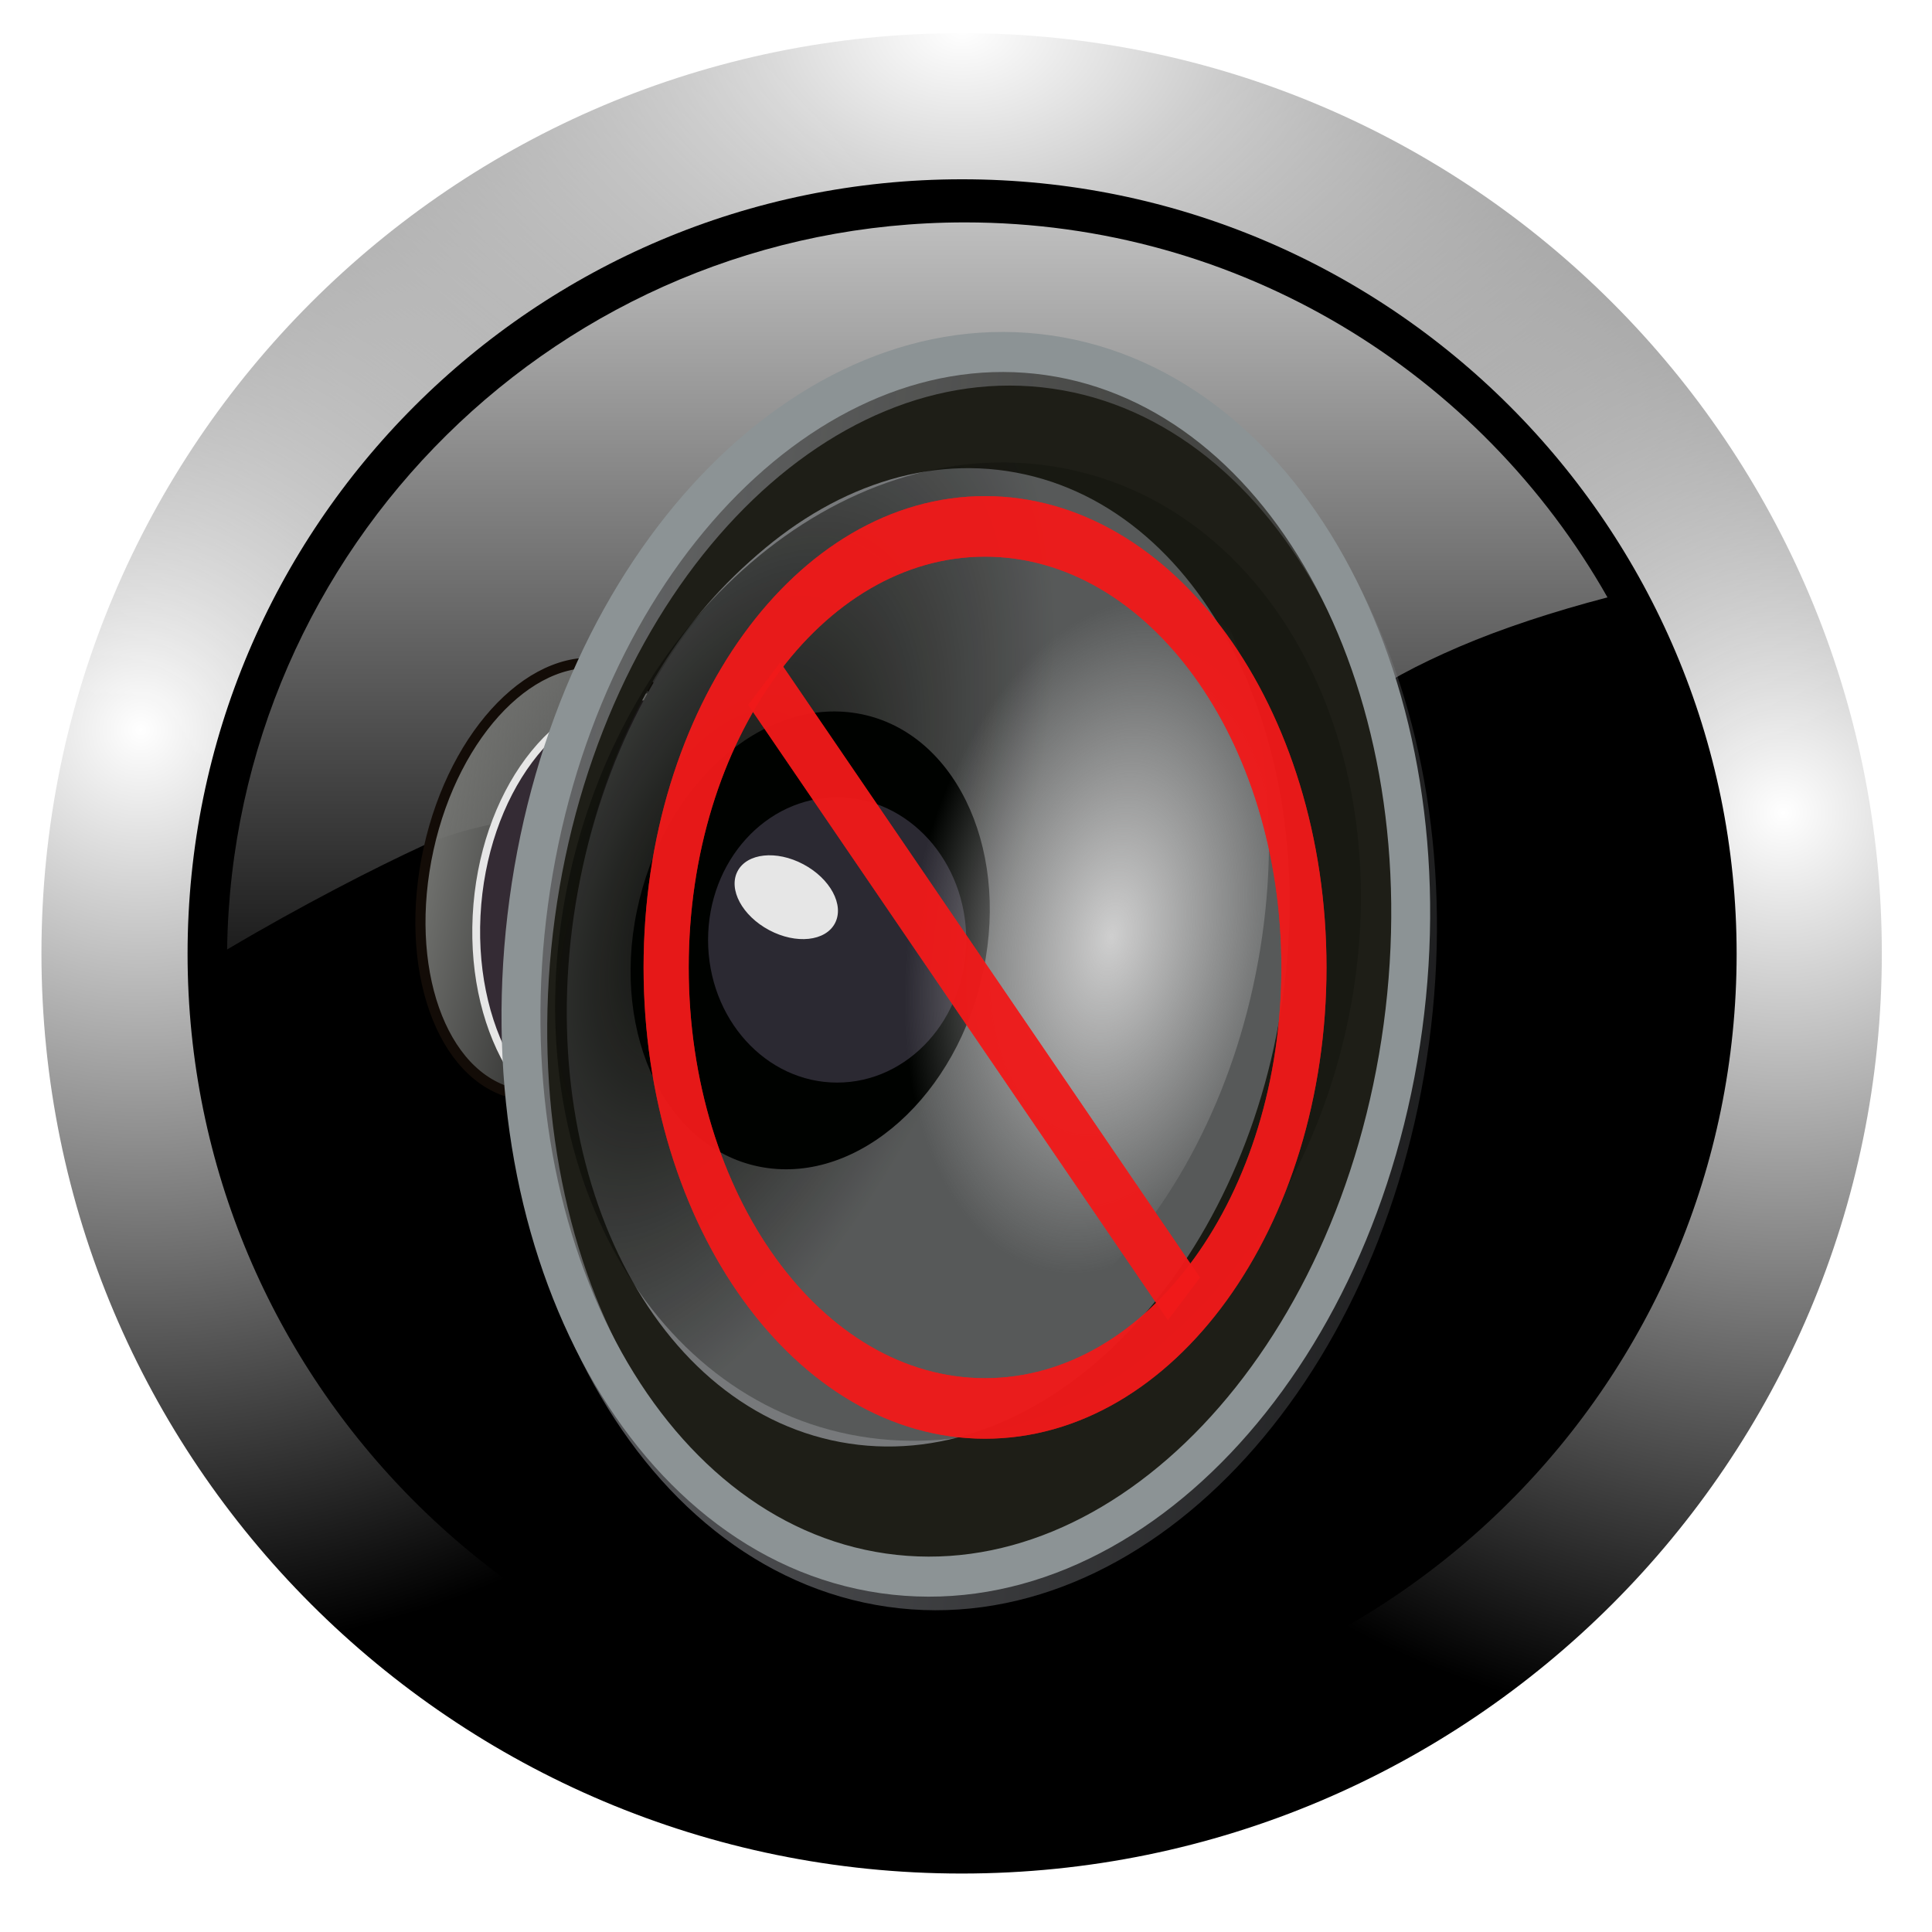 <?xml version="1.0" encoding="UTF-8" standalone="no"?>
<!-- Created with Inkscape (http://www.inkscape.org/) -->

<svg
   xmlns:dc="http://purl.org/dc/elements/1.1/"
   xmlns:cc="http://creativecommons.org/ns#"
   xmlns:rdf="http://www.w3.org/1999/02/22-rdf-syntax-ns#"
   xmlns:svg="http://www.w3.org/2000/svg"
   xmlns="http://www.w3.org/2000/svg"
   xmlns:xlink="http://www.w3.org/1999/xlink"
   xmlns:sodipodi="http://sodipodi.sourceforge.net/DTD/sodipodi-0.dtd"
   xmlns:inkscape="http://www.inkscape.org/namespaces/inkscape"
   width="256"
   height="256"
   id="svg41581"
   version="1.1"
   inkscape:version="0.47pre0 r21549"
   sodipodi:docname="Nouveau document 14"
   inkscape:output_extension="org.inkscape.output.svg.inkscape">
  <defs
     id="defs41583">
    <inkscape:perspective
       sodipodi:type="inkscape:persp3d"
       inkscape:vp_x="0 : 526.18109 : 1"
       inkscape:vp_y="0 : 1000 : 0"
       inkscape:vp_z="744.09448 : 526.18109 : 1"
       inkscape:persp3d-origin="372.04724 : 350.78739 : 1"
       id="perspective41589" />
    <inkscape:perspective
       id="perspective41511"
       inkscape:persp3d-origin="0.5 : 0.33333333 : 1"
       inkscape:vp_z="1 : 0.5 : 1"
       inkscape:vp_y="0 : 1000 : 0"
       inkscape:vp_x="0 : 0.5 : 1"
       sodipodi:type="inkscape:persp3d" />
    <radialGradient
       inkscape:collect="always"
       xlink:href="#linearGradient4824"
       id="radialGradient4830"
       cx="15.594"
       cy="88.654"
       fx="15.594"
       fy="88.654"
       r="114.767"
       gradientUnits="userSpaceOnUse" />
    <linearGradient
       inkscape:collect="always"
       id="linearGradient4824">
      <stop
         style="stop-color:#ffffff;stop-opacity:1;"
         offset="0"
         id="stop4826" />
      <stop
         style="stop-color:#ffffff;stop-opacity:0;"
         offset="1"
         id="stop4828" />
    </linearGradient>
    <radialGradient
       inkscape:collect="always"
       xlink:href="#linearGradient4824"
       id="radialGradient4838"
       gradientUnits="userSpaceOnUse"
       cx="219.531"
       cy="98.954"
       fx="219.531"
       fy="98.954"
       r="114.767" />
    <radialGradient
       inkscape:collect="always"
       xlink:href="#linearGradient4824"
       id="radialGradient4842"
       gradientUnits="userSpaceOnUse"
       cx="117.562"
       cy="1.696"
       fx="117.562"
       fy="1.696"
       r="114.767"
       gradientTransform="matrix(1.44,0,0,1,-51.698,0)" />
    <linearGradient
       gradientTransform="translate(247.549,406.01)"
       inkscape:collect="always"
       xlink:href="#linearGradient4859"
       id="linearGradient4865"
       x1="121.547"
       y1="-8.986"
       x2="121.547"
       y2="143.392"
       gradientUnits="userSpaceOnUse" />
    <linearGradient
       inkscape:collect="always"
       id="linearGradient4859">
      <stop
         style="stop-color:#ffffff;stop-opacity:1;"
         offset="0"
         id="stop4861" />
      <stop
         style="stop-color:#ffffff;stop-opacity:0;"
         offset="1"
         id="stop4863" />
    </linearGradient>
    <linearGradient
       inkscape:collect="always"
       xlink:href="#linearGradient3920-809-2"
       id="linearGradient2843"
       gradientUnits="userSpaceOnUse"
       x1="-736.935"
       y1="410.934"
       x2="-588.779"
       y2="410.934" />
    <linearGradient
       inkscape:collect="always"
       id="linearGradient3920-809-2">
      <stop
         style="stop-color:#737471;stop-opacity:1;"
         offset="0"
         id="stop4578-9" />
      <stop
         style="stop-color:#737471;stop-opacity:0;"
         offset="1"
         id="stop4580-0" />
    </linearGradient>
    <linearGradient
       inkscape:collect="always"
       xlink:href="#linearGradient3651-27-2"
       id="linearGradient2845"
       gradientUnits="userSpaceOnUse"
       x1="-60.296"
       y1="497.179"
       x2="796.882"
       y2="449.756" />
    <linearGradient
       inkscape:collect="always"
       id="linearGradient3651-27-2">
      <stop
         style="stop-color:#86888d;stop-opacity:1;"
         offset="0"
         id="stop4584-8" />
      <stop
         style="stop-color:#86888d;stop-opacity:0;"
         offset="1"
         id="stop4586-3" />
    </linearGradient>
    <radialGradient
       inkscape:collect="always"
       xlink:href="#linearGradient3275-8"
       id="radialGradient2847"
       gradientUnits="userSpaceOnUse"
       gradientTransform="matrix(0.715,0.108,-0.25,1.577,219.489,-319.695)"
       cx="272.401"
       cy="499.363"
       fx="272.401"
       fy="499.363"
       r="185.714" />
    <linearGradient
       inkscape:collect="always"
       id="linearGradient3275-8">
      <stop
         style="stop-color:#0b0c08;stop-opacity:1;"
         offset="0"
         id="stop3277-0" />
      <stop
         style="stop-color:#0b0c08;stop-opacity:0.296"
         offset="1"
         id="stop3279-4" />
    </linearGradient>
    <filter
       color-interpolation-filters="sRGB"
       inkscape:collect="always"
       id="filter3271-0"
       x="-0.594"
       width="2.187"
       y="-0.57"
       height="2.14">
      <feGaussianBlur
         inkscape:collect="always"
         stdDeviation="9.944"
         id="feGaussianBlur3273-9" />
    </filter>
    <radialGradient
       inkscape:collect="always"
       xlink:href="#linearGradient3956-485-1"
       id="radialGradient2849"
       gradientUnits="userSpaceOnUse"
       gradientTransform="matrix(0.565,-0.001,-0.001,0.936,214.625,27.887)"
       cx="535.823"
       cy="510.3"
       fx="535.823"
       fy="510.3"
       r="185.714" />
    <linearGradient
       inkscape:collect="always"
       id="linearGradient3956-485-1">
      <stop
         style="stop-color:#cfcfcf;stop-opacity:1;"
         offset="0"
         id="stop4596-9" />
      <stop
         style="stop-color:#cfcfcf;stop-opacity:0;"
         offset="1"
         id="stop4598-6" />
    </linearGradient>
    <filter
       color-interpolation-filters="sRGB"
       inkscape:collect="always"
       id="filter3988-2"
       x="-0.197"
       width="1.394"
       y="-0.148"
       height="1.297">
      <feGaussianBlur
         inkscape:collect="always"
         stdDeviation="30.899"
         id="feGaussianBlur3990-5" />
    </filter>
    <radialGradient
       inkscape:collect="always"
       xlink:href="#linearGradient4824"
       id="radialGradient41744"
       gradientUnits="userSpaceOnUse"
       cx="15.594"
       cy="88.654"
       fx="15.594"
       fy="88.654"
       r="114.767" />
    <radialGradient
       inkscape:collect="always"
       xlink:href="#linearGradient4824"
       id="radialGradient41746"
       gradientUnits="userSpaceOnUse"
       cx="219.531"
       cy="98.954"
       fx="219.531"
       fy="98.954"
       r="114.767" />
    <radialGradient
       inkscape:collect="always"
       xlink:href="#linearGradient4824"
       id="radialGradient41748"
       gradientUnits="userSpaceOnUse"
       gradientTransform="matrix(1.44,0,0,1,-51.698,0)"
       cx="117.562"
       cy="1.696"
       fx="117.562"
       fy="1.696"
       r="114.767" />
    <linearGradient
       inkscape:collect="always"
       xlink:href="#linearGradient4859"
       id="linearGradient41750"
       gradientUnits="userSpaceOnUse"
       gradientTransform="translate(247.549,406.01)"
       x1="121.547"
       y1="-8.986"
       x2="121.547"
       y2="143.392" />
    <linearGradient
       inkscape:collect="always"
       xlink:href="#linearGradient3920-809-2"
       id="linearGradient41752"
       gradientUnits="userSpaceOnUse"
       x1="-736.935"
       y1="410.934"
       x2="-588.779"
       y2="410.934" />
    <linearGradient
       inkscape:collect="always"
       xlink:href="#linearGradient3651-27-2"
       id="linearGradient41754"
       gradientUnits="userSpaceOnUse"
       x1="-60.296"
       y1="497.179"
       x2="796.882"
       y2="449.756" />
    <radialGradient
       inkscape:collect="always"
       xlink:href="#linearGradient3275-8"
       id="radialGradient41756"
       gradientUnits="userSpaceOnUse"
       gradientTransform="matrix(0.715,0.108,-0.25,1.577,219.489,-319.695)"
       cx="272.401"
       cy="499.363"
       fx="272.401"
       fy="499.363"
       r="185.714" />
    <radialGradient
       inkscape:collect="always"
       xlink:href="#linearGradient3956-485-1"
       id="radialGradient41758"
       gradientUnits="userSpaceOnUse"
       gradientTransform="matrix(0.565,-0.001,-0.001,0.936,214.625,27.887)"
       cx="535.823"
       cy="510.3"
       fx="535.823"
       fy="510.3"
       r="185.714" />
  </defs>
  <sodipodi:namedview
     id="base"
     pagecolor="#ffffff"
     bordercolor="#666666"
     borderopacity="1.0"
     inkscape:pageopacity="0.0"
     inkscape:pageshadow="2"
     inkscape:zoom="0.35"
     inkscape:cx="375"
     inkscape:cy="520"
     inkscape:document-units="px"
     inkscape:current-layer="layer1"
     showgrid="false"
     inkscape:window-width="812"
     inkscape:window-height="485"
     inkscape:window-x="852"
     inkscape:window-y="539"
     inkscape:window-maximized="0" />
  <g
     inkscape:label="Calque 1"
     inkscape:groupmode="layer"
     id="layer1"
     transform="translate(0,-796.362)">
    <g
       id="g41718"
       transform="translate(-247.55,390.352)">
      <path
         transform="matrix(1.156,0,0,1.156,239.069,397.701)"
         d="m 223.039,116.464 c 0,58.253 -47.223,105.476 -105.476,105.476 -58.253,0 -105.476,-47.223 -105.476,-105.476 0,-58.253 47.223,-105.476 105.476,-105.476 58.253,0 105.476,47.223 105.476,105.476 z"
         sodipodi:ry="105.47639"
         sodipodi:rx="105.47639"
         sodipodi:cy="116.46352"
         sodipodi:cx="117.56223"
         id="path4820"
         style="fill:#000000;fill-opacity:1;stroke:none"
         sodipodi:type="arc" />
      <path
         sodipodi:type="arc"
         style="fill:none;stroke:url(#radialGradient41744);stroke-width:18.582;stroke-miterlimit:4;stroke-opacity:1;stroke-dasharray:none"
         id="path4822"
         sodipodi:cx="117.56223"
         sodipodi:cy="116.46352"
         sodipodi:rx="105.47639"
         sodipodi:ry="105.47639"
         d="m 223.039,116.464 c 0,58.253 -47.223,105.476 -105.476,105.476 -58.253,0 -105.476,-47.223 -105.476,-105.476 0,-58.253 47.223,-105.476 105.476,-105.476 58.253,0 105.476,47.223 105.476,105.476 z"
         transform="matrix(1.067,0,0,1.067,249.593,408.128)" />
      <path
         transform="matrix(1.067,0,0,1.067,249.593,408.128)"
         d="m 223.039,116.464 c 0,58.253 -47.223,105.476 -105.476,105.476 -58.253,0 -105.476,-47.223 -105.476,-105.476 0,-58.253 47.223,-105.476 105.476,-105.476 58.253,0 105.476,47.223 105.476,105.476 z"
         sodipodi:ry="105.47639"
         sodipodi:rx="105.47639"
         sodipodi:cy="116.46352"
         sodipodi:cx="117.56223"
         id="path4836"
         style="fill:none;stroke:url(#radialGradient41746);stroke-width:18.582;stroke-miterlimit:4;stroke-opacity:1;stroke-dasharray:none"
         sodipodi:type="arc" />
      <path
         sodipodi:type="arc"
         style="fill:none;stroke:url(#radialGradient41748);stroke-width:18.582;stroke-miterlimit:4;stroke-opacity:1;stroke-dasharray:none"
         id="path4840"
         sodipodi:cx="117.56223"
         sodipodi:cy="116.46352"
         sodipodi:rx="105.47639"
         sodipodi:ry="105.47639"
         d="m 223.039,116.464 c 0,58.253 -47.223,105.476 -105.476,105.476 -58.253,0 -105.476,-47.223 -105.476,-105.476 0,-58.253 47.223,-105.476 105.476,-105.476 58.253,0 105.476,47.223 105.476,105.476 z"
         transform="matrix(1.067,0,0,1.067,249.593,408.128)" />
      <path
         id="path4852"
         d="m 375.393,435.479 c -53.526,0 -96.982,43 -97.75,96.344 10.01,-5.928 19.734,-10.887 25.938,-13.75 14.283,-6.592 49.445,-6.587 61.531,-1.094 12.086,5.494 32.95,9.883 43.938,1.094 10.987,-8.79 8.802,-16.487 31.875,-26.375 5.677,-2.433 12.409,-4.645 19.625,-6.531 -16.794,-29.656 -48.642,-49.688 -85.156,-49.688 z"
         style="fill:url(#linearGradient41750);fill-opacity:1;stroke:none" />
      <g
         transform="matrix(0.315,0,0,0.315,298.394,448.364)"
         id="g2823">
        <path
           sodipodi:type="arc"
           style="fill:url(#linearGradient41752);fill-opacity:1;stroke:#130c07;stroke-width:5.299;stroke-linecap:round;stroke-linejoin:round;stroke-miterlimit:10;stroke-opacity:1;stroke-dasharray:none"
           id="path3918"
           sodipodi:cx="-662.85712"
           sodipodi:cy="410.93362"
           sodipodi:rx="71.428574"
           sodipodi:ry="112.85714"
           d="m -591.429,410.934 c 0,62.329 -31.98,112.857 -71.429,112.857 -39.449,0 -71.429,-50.528 -71.429,-112.857 0,-62.329 31.98,-112.857 71.429,-112.857 39.449,0 71.429,50.528 71.429,112.857 z"
           transform="matrix(0.786,0.179,-0.176,0.799,668.346,25.766)" />
        <path
           transform="matrix(0.896,0.008,-0.041,0.821,713.838,-80.764)"
           d="m -591.429,410.934 c 0,62.329 -31.98,112.857 -71.429,112.857 -39.449,0 -71.429,-50.528 -71.429,-112.857 0,-62.329 31.98,-112.857 71.429,-112.857 39.449,0 71.429,50.528 71.429,112.857 z"
           sodipodi:ry="112.85714"
           sodipodi:rx="71.428574"
           sodipodi:cy="410.93362"
           sodipodi:cx="-662.85712"
           id="path3928"
           style="fill:#342b34;fill-opacity:1;stroke:#e6e6e6;stroke-width:3.668;stroke-linecap:round;stroke-linejoin:round;stroke-miterlimit:10;stroke-opacity:1;stroke-dasharray:none"
           sodipodi:type="arc" />
        <path
           style="fill:#1e1e17;fill-opacity:1;stroke:none"
           d="M 263.661,19.147 C 169.17,19.002 82,117.787 64.067,250.335 44.939,391.72 111.813,518.24 213.348,532.772 314.883,547.304 412.814,444.345 431.942,302.96 451.07,161.575 384.196,35.054 282.661,20.522 c -6.346,-0.908 -12.701,-1.365 -19,-1.375 z m -26.188,48.562 c 4.953,0.008 9.916,0.38 14.906,1.094 C 332.219,80.231 384.827,179.722 369.786,290.897 354.744,402.072 277.719,483.043 197.879,471.616 118.04,460.189 65.463,360.666 80.504,249.491 94.606,145.264 163.172,67.595 237.473,67.71 z"
           id="path3669" />
        <path
           transform="matrix(0.99,0.142,-0.138,1.019,-87.233,-294.485)"
           d="m 594.286,503.791 c 0,138.86 -83.147,251.429 -185.714,251.429 -102.567,0 -185.714,-112.568 -185.714,-251.429 0,-138.86 83.147,-251.429 185.714,-251.429 102.567,0 185.714,112.568 185.714,251.429 z"
           sodipodi:ry="251.42857"
           sodipodi:rx="185.71428"
           sodipodi:cy="503.79074"
           sodipodi:cx="408.57144"
           id="path3665"
           style="fill:none;stroke:url(#linearGradient41754);stroke-width:16.372;stroke-linecap:round;stroke-linejoin:round;stroke-miterlimit:10;stroke-opacity:1;stroke-dasharray:none"
           sodipodi:type="arc" />
        <path
           sodipodi:type="arc"
           style="fill:none;stroke:#8c9395;stroke-width:16.372;stroke-linecap:round;stroke-linejoin:round;stroke-miterlimit:10;stroke-opacity:1;stroke-dasharray:none"
           id="path2879"
           sodipodi:cx="408.57144"
           sodipodi:cy="503.79074"
           sodipodi:rx="185.71428"
           sodipodi:ry="251.42857"
           d="m 594.286,503.791 c 0,138.86 -83.147,251.429 -185.714,251.429 -102.567,0 -185.714,-112.568 -185.714,-251.429 0,-138.86 83.147,-251.429 185.714,-251.429 102.567,0 185.714,112.568 185.714,251.429 z"
           transform="matrix(0.99,0.142,-0.138,1.019,-90.09,-300.199)" />
        <path
           sodipodi:type="arc"
           style="fill:#77797b;fill-opacity:1;stroke:none"
           id="path3686"
           sodipodi:cx="408.57144"
           sodipodi:cy="503.79074"
           sodipodi:rx="185.71428"
           sodipodi:ry="251.42857"
           d="m 594.286,503.791 c 0,138.86 -83.147,251.429 -185.714,251.429 -102.567,0 -185.714,-112.568 -185.714,-251.429 0,-138.86 83.147,-251.429 185.714,-251.429 102.567,0 185.714,112.568 185.714,251.429 z"
           transform="matrix(0.794,0.148,-0.147,0.811,-21.294,-200.796)" />
        <path
           transform="matrix(0.885,0.148,-0.164,0.811,-37.376,-203.2)"
           d="m 594.286,503.791 c 0,138.86 -83.147,251.429 -185.714,251.429 -102.567,0 -185.714,-112.568 -185.714,-251.429 0,-138.86 83.147,-251.429 185.714,-251.429 102.567,0 185.714,112.568 185.714,251.429 z"
           sodipodi:ry="251.42857"
           sodipodi:rx="185.71428"
           sodipodi:cy="503.79074"
           sodipodi:cx="408.57144"
           id="path3992"
           style="fill:url(#radialGradient41756);fill-opacity:1;stroke:none"
           sodipodi:type="arc" />
        <path
           sodipodi:type="arc"
           style="fill:#000200;fill-opacity:1;stroke:none"
           id="path3698"
           sodipodi:cx="-521.42859"
           sodipodi:cy="446.64789"
           sodipodi:rx="67.14286"
           sodipodi:ry="97.14286"
           d="m -454.286,446.648 c 0,53.651 -30.061,97.143 -67.143,97.143 -37.082,0 -67.143,-43.492 -67.143,-97.143 0,-53.651 30.061,-97.143 67.143,-97.143 37.082,0 67.143,43.492 67.143,97.143 z"
           transform="matrix(1.086,0.184,-0.203,0.983,836.343,-81.998)" />
        <path
           sodipodi:type="arc"
           style="fill:#2b2932;fill-opacity:1;stroke:none"
           id="path3700"
           sodipodi:cx="-494.28571"
           sodipodi:cy="463.79074"
           sodipodi:rx="60"
           sodipodi:ry="60"
           d="m -434.286,463.791 c 0,33.137 -26.863,60 -60,60 -33.137,0 -60,-26.863 -60,-60 0,-33.137 26.863,-60 60,-60 33.137,0 60,26.863 60,60 z"
           transform="matrix(0.905,0,0,1,638.068,-202.857)" />
        <path
           sodipodi:type="arc"
           style="fill:#e6e6e6;fill-opacity:1;stroke:none;filter:url(#filter3271-0)"
           id="path3702"
           sodipodi:cx="-495.71429"
           sodipodi:cy="353.79074"
           sodipodi:rx="21.428572"
           sodipodi:ry="18.571428"
           d="m -474.286,353.791 c 0,10.257 -9.594,18.571 -21.429,18.571 -11.835,0 -21.429,-8.315 -21.429,-18.571 0,-10.257 9.594,-18.571 21.429,-18.571 11.835,0 21.429,8.315 21.429,18.571 z"
           transform="matrix(0.957,0.509,-0.387,0.746,780.654,231.343)" />
        <path
           transform="matrix(0.794,0.148,-0.147,0.811,-30,-226.511)"
           d="m 594.286,503.791 c 0,138.86 -83.147,251.429 -185.714,251.429 -102.567,0 -185.714,-112.568 -185.714,-251.429 0,-138.86 83.147,-251.429 185.714,-251.429 102.567,0 185.714,112.568 185.714,251.429 z"
           sodipodi:ry="251.42857"
           sodipodi:rx="185.71428"
           sodipodi:cy="503.79074"
           sodipodi:cx="408.57144"
           id="path3954"
           style="fill:url(#radialGradient41758);fill-opacity:1;stroke:none;filter:url(#filter3988-2)"
           sodipodi:type="arc" />
        <g
           id="g4166"
           transform="translate(46,-6)">
          <g
             style="stroke:#f01a1a;stroke-opacity:1"
             transform="matrix(6.105,0,0,8.519,59.776,75.203)"
             id="g3383">
            <path
               d="m 652.533,241.644 c 0,121.487 -95.51,219.972 -213.328,219.972 -117.818,0 -213.328,-98.485 -213.328,-219.972 0,-121.487 95.51,-219.972 213.328,-219.972 117.818,0 213.328,98.485 213.328,219.972 z"
               id="path566"
               sodipodi:cx="439.20486"
               sodipodi:cy="241.6442"
               sodipodi:rx="213.32809"
               sodipodi:ry="219.97153"
               sodipodi:type="arc"
               style="font-size:12px;opacity:0.8;fill:none;stroke:#f01a1a;stroke-width:30.186;stroke-miterlimit:4;stroke-opacity:1;stroke-dasharray:none"
               transform="matrix(0.103,0,0,0.099,-21.131,-0.06)" />
            <path
               d="M 8.894,9.851 37.809,40.227"
               id="path567"
               sodipodi:nodetypes="cc"
               style="font-size:12px;opacity:0.8;fill:none;stroke:#f01a1a;stroke-width:3.049;stroke-miterlimit:4;stroke-opacity:1;stroke-dasharray:none" />
          </g>
          <g
             id="g4160"
             transform="matrix(6.105,0,0,8.519,59.776,75.203)"
             style="stroke:#f01a1a;stroke-opacity:1">
            <path
               transform="matrix(0.103,0,0,0.099,-21.131,-0.06)"
               style="font-size:12px;opacity:0.8;fill:none;stroke:#f01a1a;stroke-width:30.186;stroke-miterlimit:4;stroke-opacity:1;stroke-dasharray:none"
               sodipodi:type="arc"
               sodipodi:ry="219.97153"
               sodipodi:rx="213.32809"
               sodipodi:cy="241.6442"
               sodipodi:cx="439.20486"
               id="path4162"
               d="m 652.533,241.644 c 0,121.487 -95.51,219.972 -213.328,219.972 -117.818,0 -213.328,-98.485 -213.328,-219.972 0,-121.487 95.51,-219.972 213.328,-219.972 117.818,0 213.328,98.485 213.328,219.972 z" />
            <path
               style="font-size:12px;opacity:0.8;fill:none;stroke:#f01a1a;stroke-width:3.049;stroke-miterlimit:4;stroke-opacity:1;stroke-dasharray:none"
               sodipodi:nodetypes="cc"
               id="path4164"
               d="M 8.894,9.851 37.809,40.227" />
          </g>
        </g>
      </g>
    </g>
  </g>
</svg>
